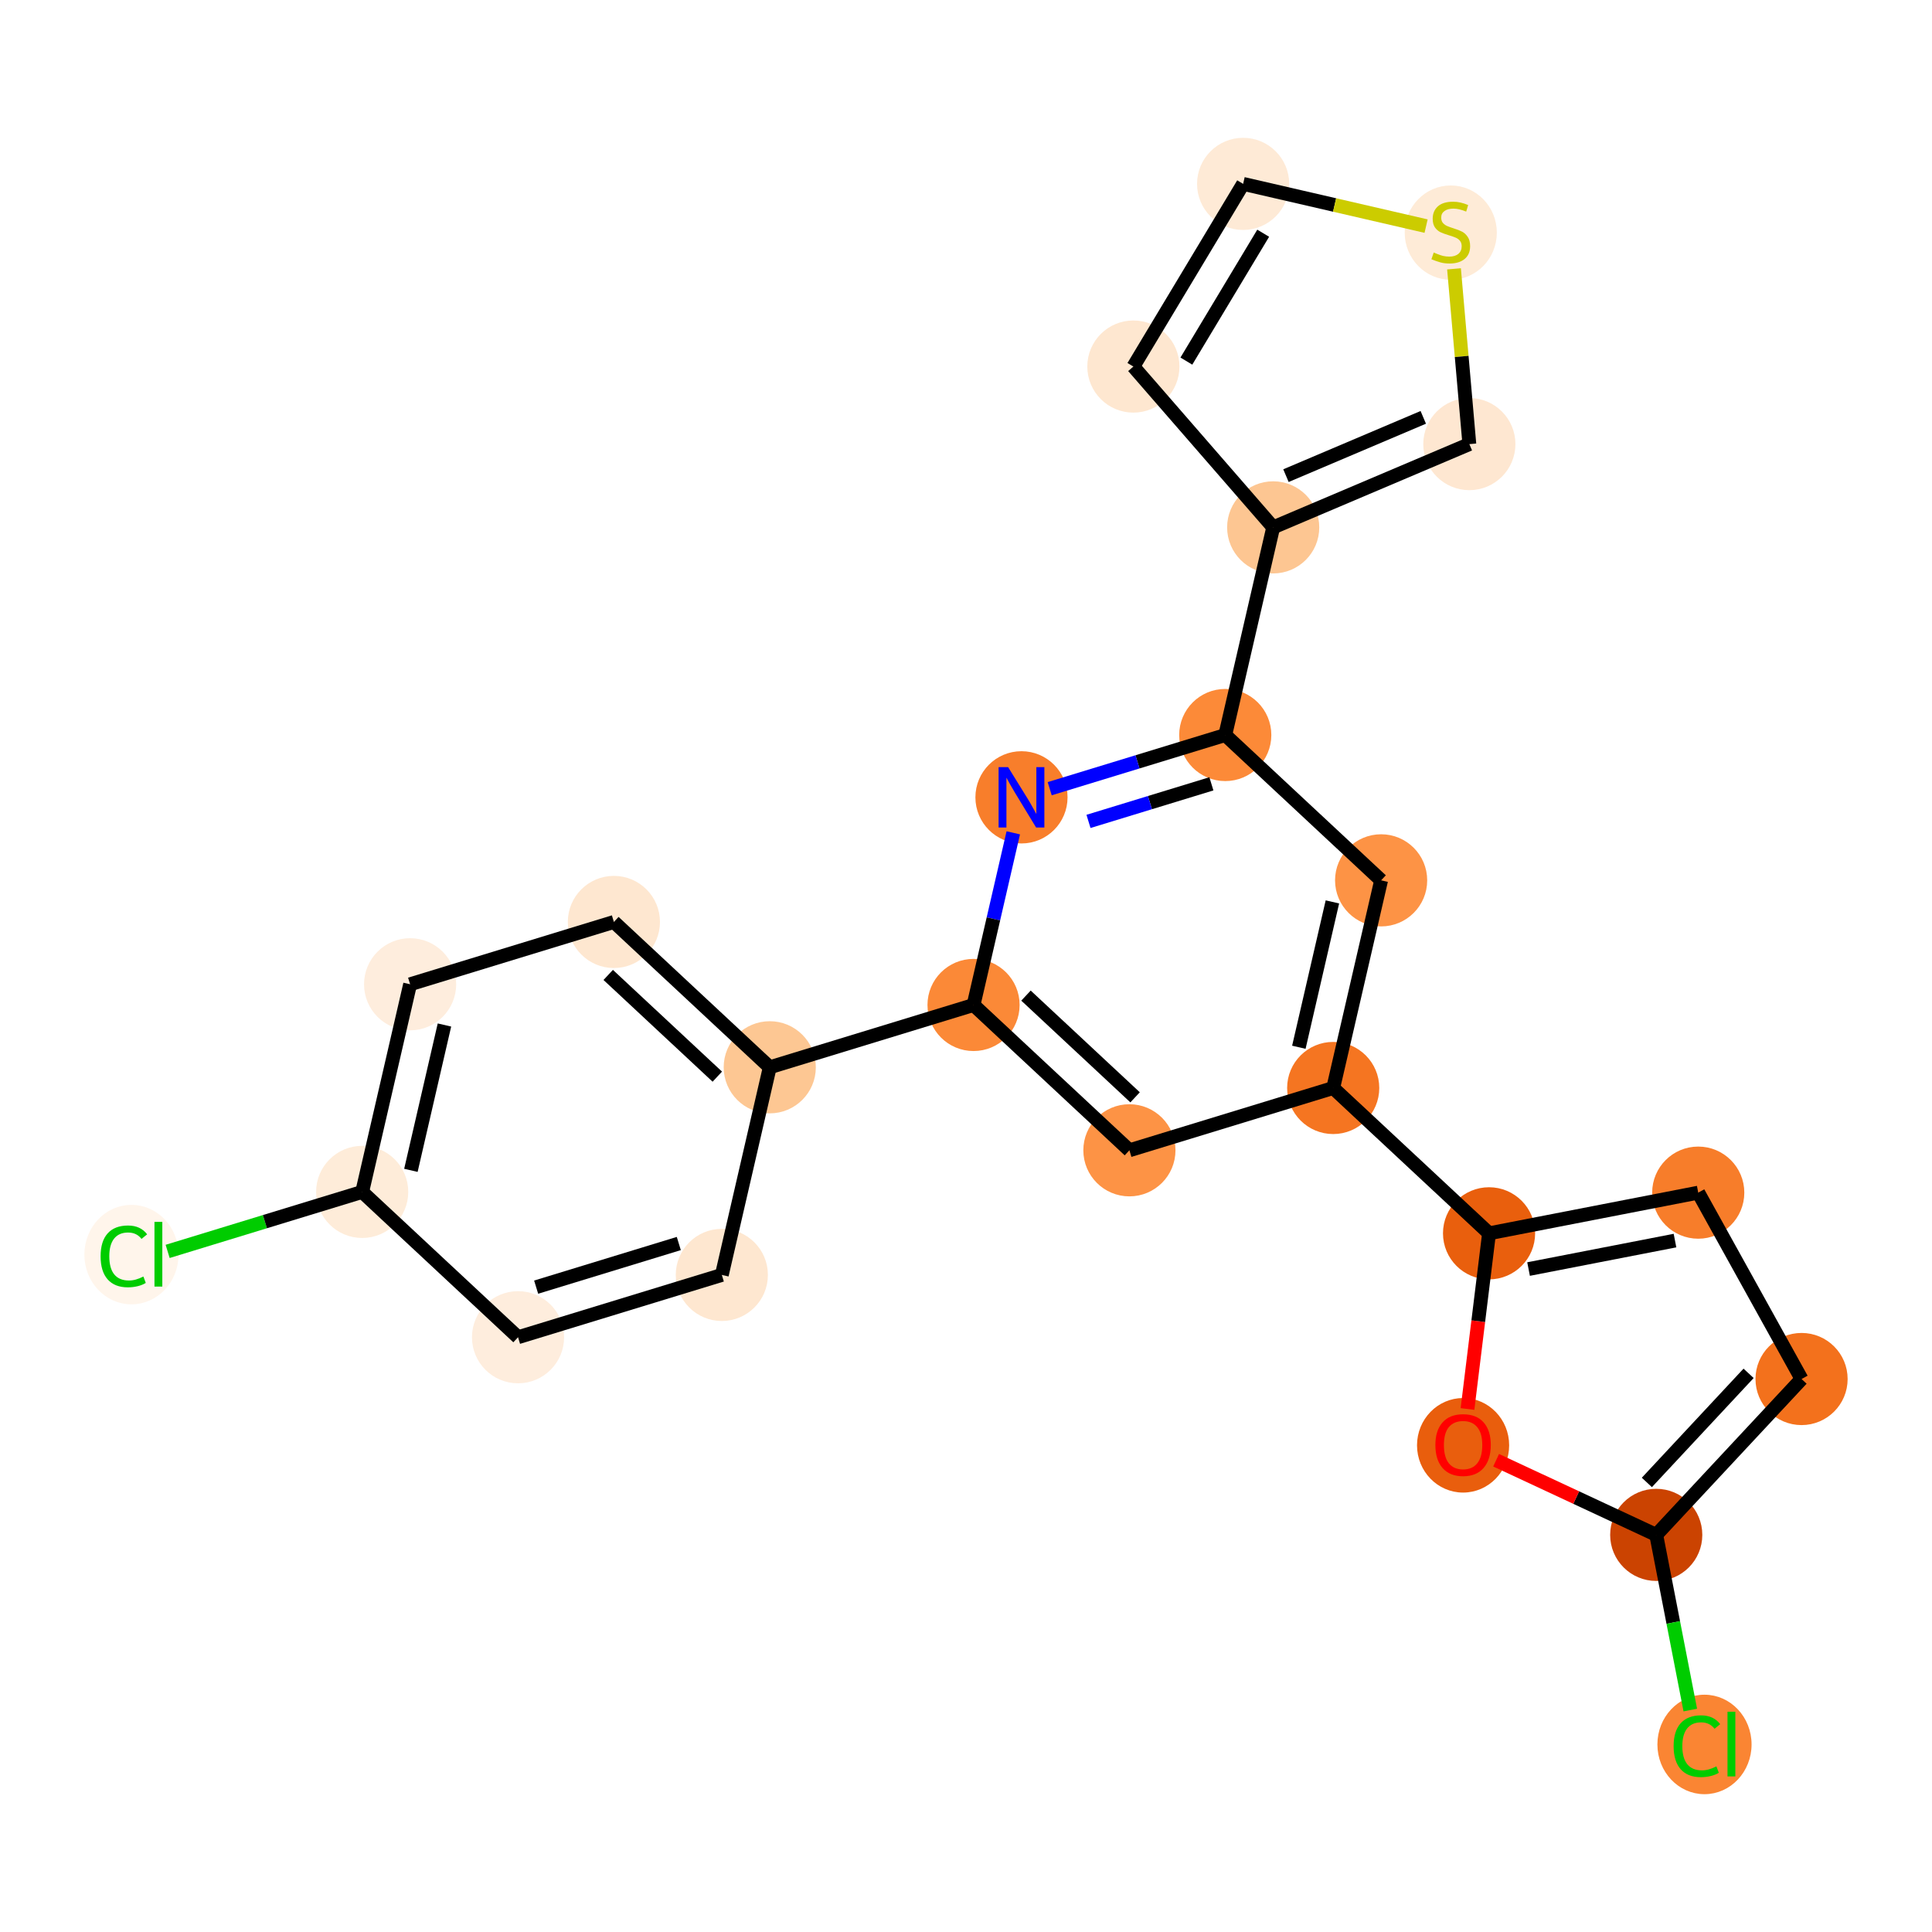 <?xml version='1.0' encoding='iso-8859-1'?>
<svg version='1.1' baseProfile='full'
              xmlns='http://www.w3.org/2000/svg'
                      xmlns:rdkit='http://www.rdkit.org/xml'
                      xmlns:xlink='http://www.w3.org/1999/xlink'
                  xml:space='preserve'
width='280px' height='280px' viewBox='0 0 280 280'>
<!-- END OF HEADER -->
<rect style='opacity:1.0;fill:#FFFFFF;stroke:none' width='280' height='280' x='0' y='0'> </rect>
<ellipse cx='19.052' cy='181.827' rx='6.324' ry='6.709'  style='fill:#FFF5EB;fill-rule:evenodd;stroke:#FFF5EB;stroke-width:1.0px;stroke-linecap:butt;stroke-linejoin:miter;stroke-opacity:1' />
<ellipse cx='52.49' cy='172.741' rx='6.177' ry='6.177'  style='fill:#FEECD9;fill-rule:evenodd;stroke:#FEECD9;stroke-width:1.0px;stroke-linecap:butt;stroke-linejoin:miter;stroke-opacity:1' />
<ellipse cx='59.436' cy='142.648' rx='6.177' ry='6.177'  style='fill:#FEEDDD;fill-rule:evenodd;stroke:#FEEDDD;stroke-width:1.0px;stroke-linecap:butt;stroke-linejoin:miter;stroke-opacity:1' />
<ellipse cx='88.971' cy='133.617' rx='6.177' ry='6.177'  style='fill:#FEE7D0;fill-rule:evenodd;stroke:#FEE7D0;stroke-width:1.0px;stroke-linecap:butt;stroke-linejoin:miter;stroke-opacity:1' />
<ellipse cx='111.559' cy='154.679' rx='6.177' ry='6.177'  style='fill:#FDC793;fill-rule:evenodd;stroke:#FDC793;stroke-width:1.0px;stroke-linecap:butt;stroke-linejoin:miter;stroke-opacity:1' />
<ellipse cx='141.094' cy='145.648' rx='6.177' ry='6.177'  style='fill:#FB8937;fill-rule:evenodd;stroke:#FB8937;stroke-width:1.0px;stroke-linecap:butt;stroke-linejoin:miter;stroke-opacity:1' />
<ellipse cx='163.682' cy='166.71' rx='6.177' ry='6.177'  style='fill:#FD9345;fill-rule:evenodd;stroke:#FD9345;stroke-width:1.0px;stroke-linecap:butt;stroke-linejoin:miter;stroke-opacity:1' />
<ellipse cx='193.217' cy='157.679' rx='6.177' ry='6.177'  style='fill:#F57521;fill-rule:evenodd;stroke:#F57521;stroke-width:1.0px;stroke-linecap:butt;stroke-linejoin:miter;stroke-opacity:1' />
<ellipse cx='215.805' cy='178.741' rx='6.177' ry='6.177'  style='fill:#E95F0D;fill-rule:evenodd;stroke:#E95F0D;stroke-width:1.0px;stroke-linecap:butt;stroke-linejoin:miter;stroke-opacity:1' />
<ellipse cx='246.122' cy='172.847' rx='6.177' ry='6.177'  style='fill:#F77D2A;fill-rule:evenodd;stroke:#F77D2A;stroke-width:1.0px;stroke-linecap:butt;stroke-linejoin:miter;stroke-opacity:1' />
<ellipse cx='261.096' cy='199.858' rx='6.177' ry='6.177'  style='fill:#F3711C;fill-rule:evenodd;stroke:#F3711C;stroke-width:1.0px;stroke-linecap:butt;stroke-linejoin:miter;stroke-opacity:1' />
<ellipse cx='240.034' cy='222.447' rx='6.177' ry='6.177'  style='fill:#CB4301;fill-rule:evenodd;stroke:#CB4301;stroke-width:1.0px;stroke-linecap:butt;stroke-linejoin:miter;stroke-opacity:1' />
<ellipse cx='247.027' cy='252.819' rx='6.324' ry='6.709'  style='fill:#FA8533;fill-rule:evenodd;stroke:#FA8533;stroke-width:1.0px;stroke-linecap:butt;stroke-linejoin:miter;stroke-opacity:1' />
<ellipse cx='212.042' cy='209.464' rx='6.177' ry='6.351'  style='fill:#E95E0D;fill-rule:evenodd;stroke:#E95E0D;stroke-width:1.0px;stroke-linecap:butt;stroke-linejoin:miter;stroke-opacity:1' />
<ellipse cx='200.163' cy='127.586' rx='6.177' ry='6.177'  style='fill:#FD9345;fill-rule:evenodd;stroke:#FD9345;stroke-width:1.0px;stroke-linecap:butt;stroke-linejoin:miter;stroke-opacity:1' />
<ellipse cx='177.574' cy='106.524' rx='6.177' ry='6.177'  style='fill:#FC8A38;fill-rule:evenodd;stroke:#FC8A38;stroke-width:1.0px;stroke-linecap:butt;stroke-linejoin:miter;stroke-opacity:1' />
<ellipse cx='184.521' cy='76.431' rx='6.177' ry='6.177'  style='fill:#FDC692;fill-rule:evenodd;stroke:#FDC692;stroke-width:1.0px;stroke-linecap:butt;stroke-linejoin:miter;stroke-opacity:1' />
<ellipse cx='164.258' cy='53.123' rx='6.177' ry='6.177'  style='fill:#FEE7D0;fill-rule:evenodd;stroke:#FEE7D0;stroke-width:1.0px;stroke-linecap:butt;stroke-linejoin:miter;stroke-opacity:1' />
<ellipse cx='180.163' cy='26.649' rx='6.177' ry='6.177'  style='fill:#FEEAD6;fill-rule:evenodd;stroke:#FEEAD6;stroke-width:1.0px;stroke-linecap:butt;stroke-linejoin:miter;stroke-opacity:1' />
<ellipse cx='210.256' cy='33.712' rx='6.177' ry='6.333'  style='fill:#FEEBD7;fill-rule:evenodd;stroke:#FEEBD7;stroke-width:1.0px;stroke-linecap:butt;stroke-linejoin:miter;stroke-opacity:1' />
<ellipse cx='212.949' cy='64.362' rx='6.177' ry='6.177'  style='fill:#FEE7D1;fill-rule:evenodd;stroke:#FEE7D1;stroke-width:1.0px;stroke-linecap:butt;stroke-linejoin:miter;stroke-opacity:1' />
<ellipse cx='148.04' cy='115.555' rx='6.177' ry='6.185'  style='fill:#F87E2B;fill-rule:evenodd;stroke:#F87E2B;stroke-width:1.0px;stroke-linecap:butt;stroke-linejoin:miter;stroke-opacity:1' />
<ellipse cx='104.613' cy='184.772' rx='6.177' ry='6.177'  style='fill:#FEE7D0;fill-rule:evenodd;stroke:#FEE7D0;stroke-width:1.0px;stroke-linecap:butt;stroke-linejoin:miter;stroke-opacity:1' />
<ellipse cx='75.078' cy='193.803' rx='6.177' ry='6.177'  style='fill:#FEEDDD;fill-rule:evenodd;stroke:#FEEDDD;stroke-width:1.0px;stroke-linecap:butt;stroke-linejoin:miter;stroke-opacity:1' />
<path class='bond-0 atom-0 atom-1' d='M 24.296,181.362 L 38.393,177.051' style='fill:none;fill-rule:evenodd;stroke:#00CC00;stroke-width:2.0px;stroke-linecap:butt;stroke-linejoin:miter;stroke-opacity:1' />
<path class='bond-0 atom-0 atom-1' d='M 38.393,177.051 L 52.49,172.741' style='fill:none;fill-rule:evenodd;stroke:#000000;stroke-width:2.0px;stroke-linecap:butt;stroke-linejoin:miter;stroke-opacity:1' />
<path class='bond-1 atom-1 atom-2' d='M 52.49,172.741 L 59.436,142.648' style='fill:none;fill-rule:evenodd;stroke:#000000;stroke-width:2.0px;stroke-linecap:butt;stroke-linejoin:miter;stroke-opacity:1' />
<path class='bond-1 atom-1 atom-2' d='M 59.551,169.616 L 64.413,148.551' style='fill:none;fill-rule:evenodd;stroke:#000000;stroke-width:2.0px;stroke-linecap:butt;stroke-linejoin:miter;stroke-opacity:1' />
<path class='bond-23 atom-23 atom-1' d='M 75.078,193.803 L 52.49,172.741' style='fill:none;fill-rule:evenodd;stroke:#000000;stroke-width:2.0px;stroke-linecap:butt;stroke-linejoin:miter;stroke-opacity:1' />
<path class='bond-2 atom-2 atom-3' d='M 59.436,142.648 L 88.971,133.617' style='fill:none;fill-rule:evenodd;stroke:#000000;stroke-width:2.0px;stroke-linecap:butt;stroke-linejoin:miter;stroke-opacity:1' />
<path class='bond-3 atom-3 atom-4' d='M 88.971,133.617 L 111.559,154.679' style='fill:none;fill-rule:evenodd;stroke:#000000;stroke-width:2.0px;stroke-linecap:butt;stroke-linejoin:miter;stroke-opacity:1' />
<path class='bond-3 atom-3 atom-4' d='M 88.147,141.294 L 103.958,156.037' style='fill:none;fill-rule:evenodd;stroke:#000000;stroke-width:2.0px;stroke-linecap:butt;stroke-linejoin:miter;stroke-opacity:1' />
<path class='bond-4 atom-4 atom-5' d='M 111.559,154.679 L 141.094,145.648' style='fill:none;fill-rule:evenodd;stroke:#000000;stroke-width:2.0px;stroke-linecap:butt;stroke-linejoin:miter;stroke-opacity:1' />
<path class='bond-21 atom-4 atom-22' d='M 111.559,154.679 L 104.613,184.772' style='fill:none;fill-rule:evenodd;stroke:#000000;stroke-width:2.0px;stroke-linecap:butt;stroke-linejoin:miter;stroke-opacity:1' />
<path class='bond-5 atom-5 atom-6' d='M 141.094,145.648 L 163.682,166.71' style='fill:none;fill-rule:evenodd;stroke:#000000;stroke-width:2.0px;stroke-linecap:butt;stroke-linejoin:miter;stroke-opacity:1' />
<path class='bond-5 atom-5 atom-6' d='M 148.694,144.29 L 164.506,159.033' style='fill:none;fill-rule:evenodd;stroke:#000000;stroke-width:2.0px;stroke-linecap:butt;stroke-linejoin:miter;stroke-opacity:1' />
<path class='bond-24 atom-21 atom-5' d='M 146.852,120.7 L 143.973,133.174' style='fill:none;fill-rule:evenodd;stroke:#0000FF;stroke-width:2.0px;stroke-linecap:butt;stroke-linejoin:miter;stroke-opacity:1' />
<path class='bond-24 atom-21 atom-5' d='M 143.973,133.174 L 141.094,145.648' style='fill:none;fill-rule:evenodd;stroke:#000000;stroke-width:2.0px;stroke-linecap:butt;stroke-linejoin:miter;stroke-opacity:1' />
<path class='bond-6 atom-6 atom-7' d='M 163.682,166.71 L 193.217,157.679' style='fill:none;fill-rule:evenodd;stroke:#000000;stroke-width:2.0px;stroke-linecap:butt;stroke-linejoin:miter;stroke-opacity:1' />
<path class='bond-7 atom-7 atom-8' d='M 193.217,157.679 L 215.805,178.741' style='fill:none;fill-rule:evenodd;stroke:#000000;stroke-width:2.0px;stroke-linecap:butt;stroke-linejoin:miter;stroke-opacity:1' />
<path class='bond-13 atom-7 atom-14' d='M 193.217,157.679 L 200.163,127.586' style='fill:none;fill-rule:evenodd;stroke:#000000;stroke-width:2.0px;stroke-linecap:butt;stroke-linejoin:miter;stroke-opacity:1' />
<path class='bond-13 atom-7 atom-14' d='M 188.24,151.776 L 193.102,130.711' style='fill:none;fill-rule:evenodd;stroke:#000000;stroke-width:2.0px;stroke-linecap:butt;stroke-linejoin:miter;stroke-opacity:1' />
<path class='bond-8 atom-8 atom-9' d='M 215.805,178.741 L 246.122,172.847' style='fill:none;fill-rule:evenodd;stroke:#000000;stroke-width:2.0px;stroke-linecap:butt;stroke-linejoin:miter;stroke-opacity:1' />
<path class='bond-8 atom-8 atom-9' d='M 221.531,183.92 L 242.753,179.794' style='fill:none;fill-rule:evenodd;stroke:#000000;stroke-width:2.0px;stroke-linecap:butt;stroke-linejoin:miter;stroke-opacity:1' />
<path class='bond-25 atom-13 atom-8' d='M 212.68,204.201 L 214.242,191.471' style='fill:none;fill-rule:evenodd;stroke:#FF0000;stroke-width:2.0px;stroke-linecap:butt;stroke-linejoin:miter;stroke-opacity:1' />
<path class='bond-25 atom-13 atom-8' d='M 214.242,191.471 L 215.805,178.741' style='fill:none;fill-rule:evenodd;stroke:#000000;stroke-width:2.0px;stroke-linecap:butt;stroke-linejoin:miter;stroke-opacity:1' />
<path class='bond-9 atom-9 atom-10' d='M 246.122,172.847 L 261.096,199.858' style='fill:none;fill-rule:evenodd;stroke:#000000;stroke-width:2.0px;stroke-linecap:butt;stroke-linejoin:miter;stroke-opacity:1' />
<path class='bond-10 atom-10 atom-11' d='M 261.096,199.858 L 240.034,222.447' style='fill:none;fill-rule:evenodd;stroke:#000000;stroke-width:2.0px;stroke-linecap:butt;stroke-linejoin:miter;stroke-opacity:1' />
<path class='bond-10 atom-10 atom-11' d='M 253.419,199.034 L 238.675,214.846' style='fill:none;fill-rule:evenodd;stroke:#000000;stroke-width:2.0px;stroke-linecap:butt;stroke-linejoin:miter;stroke-opacity:1' />
<path class='bond-11 atom-11 atom-12' d='M 240.034,222.447 L 242.502,235.141' style='fill:none;fill-rule:evenodd;stroke:#000000;stroke-width:2.0px;stroke-linecap:butt;stroke-linejoin:miter;stroke-opacity:1' />
<path class='bond-11 atom-11 atom-12' d='M 242.502,235.141 L 244.97,247.834' style='fill:none;fill-rule:evenodd;stroke:#00CC00;stroke-width:2.0px;stroke-linecap:butt;stroke-linejoin:miter;stroke-opacity:1' />
<path class='bond-12 atom-11 atom-13' d='M 240.034,222.447 L 228.432,217.037' style='fill:none;fill-rule:evenodd;stroke:#000000;stroke-width:2.0px;stroke-linecap:butt;stroke-linejoin:miter;stroke-opacity:1' />
<path class='bond-12 atom-11 atom-13' d='M 228.432,217.037 L 216.829,211.628' style='fill:none;fill-rule:evenodd;stroke:#FF0000;stroke-width:2.0px;stroke-linecap:butt;stroke-linejoin:miter;stroke-opacity:1' />
<path class='bond-14 atom-14 atom-15' d='M 200.163,127.586 L 177.574,106.524' style='fill:none;fill-rule:evenodd;stroke:#000000;stroke-width:2.0px;stroke-linecap:butt;stroke-linejoin:miter;stroke-opacity:1' />
<path class='bond-15 atom-15 atom-16' d='M 177.574,106.524 L 184.521,76.431' style='fill:none;fill-rule:evenodd;stroke:#000000;stroke-width:2.0px;stroke-linecap:butt;stroke-linejoin:miter;stroke-opacity:1' />
<path class='bond-20 atom-15 atom-21' d='M 177.574,106.524 L 164.852,110.414' style='fill:none;fill-rule:evenodd;stroke:#000000;stroke-width:2.0px;stroke-linecap:butt;stroke-linejoin:miter;stroke-opacity:1' />
<path class='bond-20 atom-15 atom-21' d='M 164.852,110.414 L 152.129,114.304' style='fill:none;fill-rule:evenodd;stroke:#0000FF;stroke-width:2.0px;stroke-linecap:butt;stroke-linejoin:miter;stroke-opacity:1' />
<path class='bond-20 atom-15 atom-21' d='M 175.564,113.598 L 166.658,116.321' style='fill:none;fill-rule:evenodd;stroke:#000000;stroke-width:2.0px;stroke-linecap:butt;stroke-linejoin:miter;stroke-opacity:1' />
<path class='bond-20 atom-15 atom-21' d='M 166.658,116.321 L 157.752,119.044' style='fill:none;fill-rule:evenodd;stroke:#0000FF;stroke-width:2.0px;stroke-linecap:butt;stroke-linejoin:miter;stroke-opacity:1' />
<path class='bond-16 atom-16 atom-17' d='M 184.521,76.431 L 164.258,53.123' style='fill:none;fill-rule:evenodd;stroke:#000000;stroke-width:2.0px;stroke-linecap:butt;stroke-linejoin:miter;stroke-opacity:1' />
<path class='bond-26 atom-20 atom-16' d='M 212.949,64.362 L 184.521,76.431' style='fill:none;fill-rule:evenodd;stroke:#000000;stroke-width:2.0px;stroke-linecap:butt;stroke-linejoin:miter;stroke-opacity:1' />
<path class='bond-26 atom-20 atom-16' d='M 206.271,60.486 L 186.371,68.935' style='fill:none;fill-rule:evenodd;stroke:#000000;stroke-width:2.0px;stroke-linecap:butt;stroke-linejoin:miter;stroke-opacity:1' />
<path class='bond-17 atom-17 atom-18' d='M 164.258,53.123 L 180.163,26.649' style='fill:none;fill-rule:evenodd;stroke:#000000;stroke-width:2.0px;stroke-linecap:butt;stroke-linejoin:miter;stroke-opacity:1' />
<path class='bond-17 atom-17 atom-18' d='M 171.938,52.333 L 183.072,33.801' style='fill:none;fill-rule:evenodd;stroke:#000000;stroke-width:2.0px;stroke-linecap:butt;stroke-linejoin:miter;stroke-opacity:1' />
<path class='bond-18 atom-18 atom-19' d='M 180.163,26.649 L 193.422,29.709' style='fill:none;fill-rule:evenodd;stroke:#000000;stroke-width:2.0px;stroke-linecap:butt;stroke-linejoin:miter;stroke-opacity:1' />
<path class='bond-18 atom-18 atom-19' d='M 193.422,29.709 L 206.68,32.77' style='fill:none;fill-rule:evenodd;stroke:#CCCC00;stroke-width:2.0px;stroke-linecap:butt;stroke-linejoin:miter;stroke-opacity:1' />
<path class='bond-19 atom-19 atom-20' d='M 210.726,38.963 L 211.838,51.662' style='fill:none;fill-rule:evenodd;stroke:#CCCC00;stroke-width:2.0px;stroke-linecap:butt;stroke-linejoin:miter;stroke-opacity:1' />
<path class='bond-19 atom-19 atom-20' d='M 211.838,51.662 L 212.949,64.362' style='fill:none;fill-rule:evenodd;stroke:#000000;stroke-width:2.0px;stroke-linecap:butt;stroke-linejoin:miter;stroke-opacity:1' />
<path class='bond-22 atom-22 atom-23' d='M 104.613,184.772 L 75.078,193.803' style='fill:none;fill-rule:evenodd;stroke:#000000;stroke-width:2.0px;stroke-linecap:butt;stroke-linejoin:miter;stroke-opacity:1' />
<path class='bond-22 atom-22 atom-23' d='M 98.377,180.22 L 77.702,186.542' style='fill:none;fill-rule:evenodd;stroke:#000000;stroke-width:2.0px;stroke-linecap:butt;stroke-linejoin:miter;stroke-opacity:1' />
<path  class='atom-0' d='M 14.58 182.075
Q 14.58 179.9, 15.593 178.764
Q 16.618 177.615, 18.558 177.615
Q 20.361 177.615, 21.325 178.887
L 20.509 179.554
Q 19.805 178.628, 18.558 178.628
Q 17.236 178.628, 16.532 179.517
Q 15.84 180.394, 15.84 182.075
Q 15.84 183.804, 16.556 184.694
Q 17.285 185.583, 18.694 185.583
Q 19.657 185.583, 20.781 185.002
L 21.127 185.929
Q 20.67 186.225, 19.978 186.398
Q 19.286 186.571, 18.52 186.571
Q 16.618 186.571, 15.593 185.41
Q 14.58 184.249, 14.58 182.075
' fill='#00CC00'/>
<path  class='atom-0' d='M 22.387 177.084
L 23.524 177.084
L 23.524 186.46
L 22.387 186.46
L 22.387 177.084
' fill='#00CC00'/>
<path  class='atom-12' d='M 242.555 253.066
Q 242.555 250.892, 243.568 249.755
Q 244.594 248.607, 246.533 248.607
Q 248.337 248.607, 249.301 249.879
L 248.485 250.546
Q 247.781 249.62, 246.533 249.62
Q 245.211 249.62, 244.507 250.509
Q 243.815 251.386, 243.815 253.066
Q 243.815 254.796, 244.532 255.685
Q 245.261 256.575, 246.669 256.575
Q 247.633 256.575, 248.757 255.994
L 249.103 256.921
Q 248.646 257.217, 247.954 257.39
Q 247.262 257.563, 246.496 257.563
Q 244.594 257.563, 243.568 256.402
Q 242.555 255.24, 242.555 253.066
' fill='#00CC00'/>
<path  class='atom-12' d='M 250.363 248.075
L 251.5 248.075
L 251.5 257.452
L 250.363 257.452
L 250.363 248.075
' fill='#00CC00'/>
<path  class='atom-13' d='M 208.027 209.42
Q 208.027 207.32, 209.065 206.147
Q 210.103 204.973, 212.042 204.973
Q 213.982 204.973, 215.02 206.147
Q 216.057 207.32, 216.057 209.42
Q 216.057 211.545, 215.007 212.756
Q 213.957 213.954, 212.042 213.954
Q 210.115 213.954, 209.065 212.756
Q 208.027 211.558, 208.027 209.42
M 212.042 212.966
Q 213.377 212.966, 214.093 212.076
Q 214.822 211.175, 214.822 209.42
Q 214.822 207.703, 214.093 206.838
Q 213.377 205.961, 212.042 205.961
Q 210.708 205.961, 209.979 206.826
Q 209.263 207.691, 209.263 209.42
Q 209.263 211.187, 209.979 212.076
Q 210.708 212.966, 212.042 212.966
' fill='#FF0000'/>
<path  class='atom-19' d='M 207.786 36.597
Q 207.884 36.634, 208.292 36.807
Q 208.7 36.98, 209.144 37.091
Q 209.602 37.19, 210.046 37.19
Q 210.874 37.19, 211.356 36.795
Q 211.838 36.387, 211.838 35.683
Q 211.838 35.201, 211.591 34.905
Q 211.356 34.608, 210.985 34.448
Q 210.615 34.287, 209.997 34.102
Q 209.219 33.867, 208.749 33.645
Q 208.292 33.422, 207.959 32.953
Q 207.637 32.483, 207.637 31.693
Q 207.637 30.593, 208.379 29.914
Q 209.132 29.234, 210.615 29.234
Q 211.628 29.234, 212.777 29.716
L 212.492 30.667
Q 211.442 30.235, 210.652 30.235
Q 209.799 30.235, 209.33 30.593
Q 208.86 30.939, 208.873 31.544
Q 208.873 32.014, 209.107 32.298
Q 209.355 32.582, 209.7 32.743
Q 210.059 32.903, 210.652 33.089
Q 211.442 33.336, 211.912 33.583
Q 212.381 33.83, 212.715 34.336
Q 213.061 34.831, 213.061 35.683
Q 213.061 36.894, 212.245 37.548
Q 211.442 38.191, 210.096 38.191
Q 209.317 38.191, 208.724 38.018
Q 208.144 37.857, 207.452 37.573
L 207.786 36.597
' fill='#CCCC00'/>
<path  class='atom-21' d='M 146.107 111.182
L 148.973 115.814
Q 149.257 116.271, 149.714 117.099
Q 150.171 117.927, 150.196 117.976
L 150.196 111.182
L 151.357 111.182
L 151.357 119.928
L 150.159 119.928
L 147.082 114.863
Q 146.724 114.27, 146.341 113.591
Q 145.971 112.911, 145.859 112.701
L 145.859 119.928
L 144.723 119.928
L 144.723 111.182
L 146.107 111.182
' fill='#0000FF'/>
</svg>
